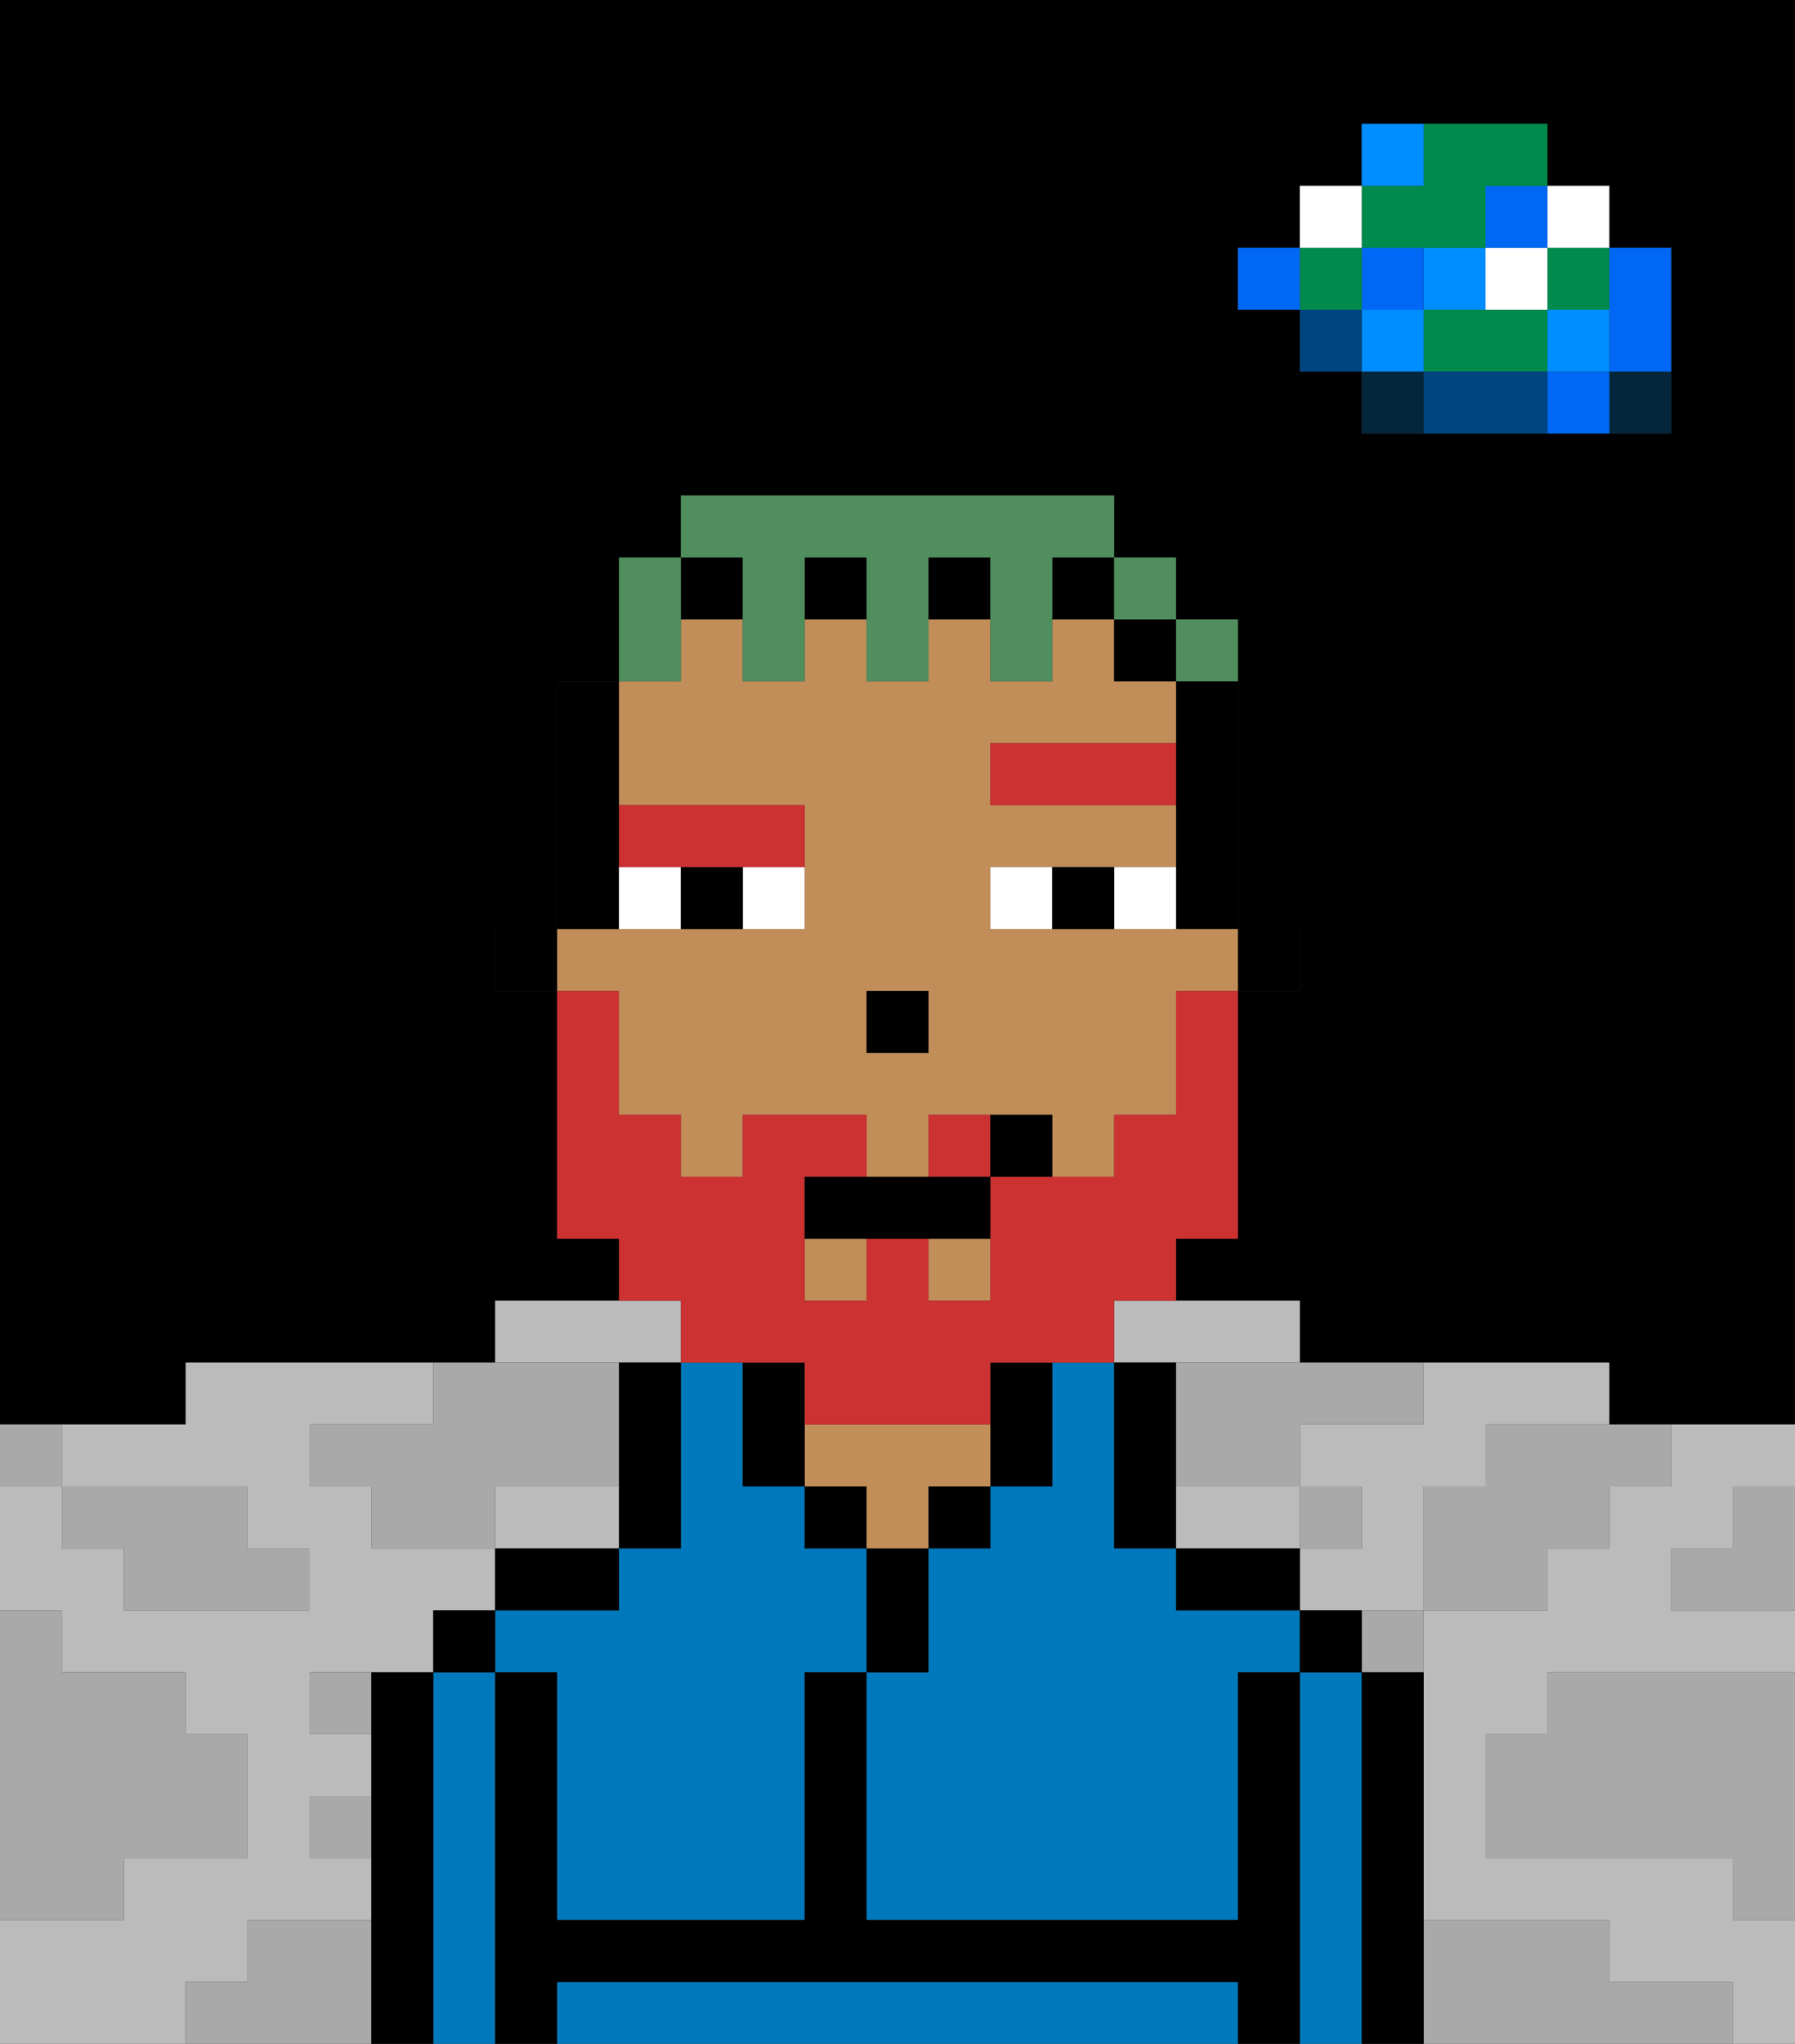 <svg xmlns="http://www.w3.org/2000/svg" viewBox="0 0 29 33"><rect x="0" y="0" width="29" height="33" fill="#333333" stroke="none"/><defs><style>polygon,rect,path{shape-rendering:crispedges;}polygon,rect,path{shape-rendering:crispedges;}.kb141-1{fill:#a9a9a9;}.kb141-2{fill:#bbbbbb;}.kb141-3{fill:#04263a;}.kb141-4{fill:#0068f5;}.kb141-5{fill:#008dff;}.kb141-6{fill:#008b4c;}.kb141-7{fill:#ffffff;}.kb141-8{fill:#004480;}.kb141-9{fill:#0079bc;}.kb141-10{fill:#000000;}.kb141-11{fill:#c18d59;}.kb141-12{fill:#cc3232;}.kb141-13{fill:#cc3232;}.kb141-14{fill:#508e5d;}</style></defs><polygon class="kb141-1" points="28 25 27 25 27 26 28 26 29 26 29 25 29 24 28 24 28 25"/><path class="kb141-10" d="M27,0H0V23H3V22H8V21h2V20H9V16H8V15H9V11h1V9h1V8h7V9h1v1h1v5h1v1H20v4H19v1h2v1h5v1h3V0H27Zm0,5V7H22V6H21V5H20V4h1V3h1V2h3V3h1V4h1Z"/><polygon class="kb141-1" points="27 32 26 32 26 31 25 31 24 31 23 31 23 32 23 33 24 33 25 33 26 33 27 33 28 33 28 32 27 32"/><polygon class="kb141-1" points="27 27 26 27 25 27 25 28 24 28 24 29 24 30 25 30 26 30 27 30 28 30 28 31 29 31 29 30 29 29 29 28 29 27 28 27 27 27"/><polygon class="kb141-2" points="10 25 10 24 9 24 8 24 8 25 9 25 10 25"/><polygon class="kb141-2" points="22 23 21 23 21 24 22 24 22 25 21 25 21 26 22 26 23 26 23 25 23 24 24 24 24 23 25 23 26 23 26 22 25 22 24 22 23 22 23 23 22 23"/><polygon class="kb141-2" points="20 25 21 25 21 24 20 24 19 24 19 25 20 25"/><polygon class="kb141-2" points="18 22 19 22 20 22 21 22 21 21 20 21 19 21 18 21 18 22"/><polygon class="kb141-2" points="4 32 4 31 5 31 6 31 6 30 5 30 5 29 6 29 6 28 5 28 5 27 6 27 7 27 7 26 8 26 8 25 7 25 6 25 6 24 5 24 5 23 6 23 7 23 7 22 6 22 5 22 4 22 3 22 3 23 2 23 1 23 1 24 2 24 3 24 4 24 4 25 5 25 5 26 4 26 3 26 2 26 2 25 1 25 1 24 0 24 0 25 0 26 1 26 1 27 2 27 3 27 3 28 4 28 4 29 4 30 3 30 2 30 2 31 1 31 0 31 0 32 0 33 1 33 2 33 3 33 3 32 4 32"/><polygon class="kb141-2" points="27 23 27 24 26 24 26 25 25 25 25 26 24 26 23 26 23 27 23 28 23 29 23 30 23 31 24 31 25 31 26 31 26 32 27 32 28 32 28 33 29 33 29 32 29 31 28 31 28 30 27 30 26 30 25 30 24 30 24 29 24 28 25 28 25 27 26 27 27 27 28 27 29 27 29 26 28 26 27 26 27 25 28 25 28 24 29 24 29 23 28 23 27 23"/><polygon class="kb141-2" points="10 22 11 22 11 21 10 21 9 21 8 21 8 22 9 22 10 22"/><rect class="kb141-3" x="26" y="6" width="1" height="1"/><polygon class="kb141-4" points="26 5 26 6 27 6 27 5 27 4 26 4 26 5"/><rect class="kb141-4" x="25" y="6" width="1" height="1"/><rect class="kb141-5" x="25" y="5" width="1" height="1"/><rect class="kb141-6" x="25" y="4" width="1" height="1"/><rect class="kb141-7" x="25" y="3" width="1" height="1"/><polygon class="kb141-1" points="24 23 24 24 23 24 23 25 23 26 24 26 25 26 25 25 26 25 26 24 27 24 27 23 26 23 25 23 24 23"/><polygon class="kb141-6" points="24 5 23 5 23 6 24 6 25 6 25 5 24 5"/><rect class="kb141-7" x="24" y="4" width="1" height="1"/><rect class="kb141-4" x="24" y="3" width="1" height="1"/><polygon class="kb141-8" points="24 6 23 6 23 7 24 7 25 7 25 6 24 6"/><rect class="kb141-5" x="23" y="4" width="1" height="1"/><rect class="kb141-1" x="22" y="26" width="1" height="1"/><rect class="kb141-3" x="22" y="6" width="1" height="1"/><rect class="kb141-5" x="22" y="5" width="1" height="1"/><rect class="kb141-4" x="22" y="4" width="1" height="1"/><polygon class="kb141-6" points="23 4 24 4 24 3 25 3 25 2 24 2 23 2 23 3 22 3 22 4 23 4"/><rect class="kb141-5" x="22" y="2" width="1" height="1"/><rect class="kb141-1" x="21" y="24" width="1" height="1"/><rect class="kb141-8" x="21" y="5" width="1" height="1"/><rect class="kb141-6" x="21" y="4" width="1" height="1"/><rect class="kb141-7" x="21" y="3" width="1" height="1"/><rect class="kb141-4" x="20" y="4" width="1" height="1"/><polygon class="kb141-1" points="19 22 19 23 19 24 20 24 21 24 21 23 22 23 23 23 23 22 22 22 21 22 20 22 19 22"/><rect class="kb141-1" x="5" y="27" width="1" height="1"/><polygon class="kb141-1" points="6 23 5 23 5 24 6 24 6 25 7 25 8 25 8 24 9 24 10 24 10 23 10 22 9 22 8 22 7 22 7 23 6 23"/><polygon class="kb141-1" points="6 31 5 31 4 31 4 32 3 32 3 33 4 33 5 33 6 33 6 32 6 31"/><rect class="kb141-1" x="5" y="29" width="1" height="1"/><polygon class="kb141-1" points="2 31 2 30 3 30 4 30 4 29 4 28 3 28 3 27 2 27 1 27 1 26 0 26 0 27 0 28 0 29 0 30 0 31 1 31 2 31"/><polygon class="kb141-1" points="2 25 2 26 3 26 4 26 5 26 5 25 4 25 4 24 3 24 2 24 1 24 1 25 2 25"/><rect class="kb141-1" y="23" width="1" height="1"/><polygon class="kb141-9" points="20 26 19 26 19 25 18 25 18 24 18 23 18 22 17 22 17 23 17 24 16 24 16 25 15 25 15 26 15 27 14 27 14 28 14 29 14 30 14 31 15 31 16 31 17 31 18 31 19 31 20 31 20 30 20 29 20 28 20 27 21 27 21 26 20 26"/><polygon class="kb141-9" points="22 31 22 30 22 29 22 28 22 27 21 27 21 28 21 29 21 30 21 31 21 32 21 33 22 33 22 32 22 31"/><polygon class="kb141-9" points="19 32 18 32 17 32 16 32 15 32 14 32 13 32 12 32 11 32 10 32 9 32 9 33 10 33 11 33 12 33 13 33 14 33 15 33 16 33 17 33 18 33 19 33 20 33 20 32 19 32"/><polygon class="kb141-9" points="8 31 8 30 8 29 8 28 8 27 7 27 7 28 7 29 7 30 7 31 7 32 7 33 8 33 8 32 8 31"/><polygon class="kb141-9" points="14 25 13 25 13 24 12 24 12 23 12 22 11 22 11 23 11 24 11 25 10 25 10 26 9 26 8 26 8 27 9 27 9 28 9 29 9 30 9 31 10 31 11 31 12 31 13 31 13 30 13 29 13 28 13 27 14 27 14 26 14 25"/><polygon class="kb141-10" points="23 31 23 30 23 29 23 28 23 27 22 27 22 28 22 29 22 30 22 31 22 32 22 33 23 33 23 32 23 31"/><rect class="kb141-10" x="21" y="26" width="1" height="1"/><polygon class="kb141-10" points="21 31 21 30 21 29 21 28 21 27 20 27 20 28 20 29 20 30 20 31 19 31 18 31 17 31 16 31 15 31 14 31 14 30 14 29 14 28 14 27 13 27 13 28 13 29 13 30 13 31 12 31 11 31 10 31 9 31 9 30 9 29 9 28 9 27 8 27 8 28 8 29 8 30 8 31 8 32 8 33 9 33 9 32 10 32 11 32 12 32 13 32 14 32 15 32 16 32 17 32 18 32 19 32 20 32 20 33 21 33 21 32 21 31"/><polygon class="kb141-10" points="19 25 19 26 20 26 21 26 21 25 20 25 19 25"/><polygon class="kb141-10" points="18 24 18 25 19 25 19 24 19 23 19 22 18 22 18 23 18 24"/><polygon class="kb141-10" points="17 24 17 23 17 22 16 22 16 23 16 24 17 24"/><rect class="kb141-10" x="15" y="24" width="1" height="1"/><polygon class="kb141-10" points="15 26 15 25 14 25 14 26 14 27 15 27 15 26"/><rect class="kb141-10" x="13" y="24" width="1" height="1"/><polygon class="kb141-11" points="14 24 14 25 15 25 15 24 16 24 16 23 15 23 14 23 13 23 13 24 14 24"/><polygon class="kb141-10" points="11 25 11 24 11 23 11 22 10 22 10 23 10 24 10 25 11 25"/><polygon class="kb141-10" points="10 26 10 25 9 25 8 25 8 26 9 26 10 26"/><rect class="kb141-10" x="7" y="26" width="1" height="1"/><polygon class="kb141-10" points="7 31 7 30 7 29 7 28 7 27 6 27 6 28 6 29 6 30 6 31 6 32 6 33 7 33 7 32 7 31"/><rect class="kb141-10" x="20" y="15" width="1" height="1"/><polygon class="kb141-10" points="19 12 19 13 19 14 19 15 20 15 20 14 20 13 20 12 20 11 19 11 19 12"/><path class="kb141-11" d="M10,17v1h1v1h1V18h2v1h1V18h2v1h1V18h1V16h1V15H16V14h3V13H16V12h3V11H18V10H17v1H16V10H15v1H14V10H13v1H12V10H11v1H10v2h3v2H9v1h1Zm4-1h1v1H14Z"/><rect class="kb141-11" x="13" y="20" width="1" height="1"/><rect class="kb141-11" x="15" y="20" width="1" height="1"/><rect class="kb141-10" x="18" y="10" width="1" height="1"/><polygon class="kb141-10" points="12 24 13 24 13 23 13 22 12 22 12 23 12 24"/><rect class="kb141-10" x="15" y="9" width="1" height="1"/><rect class="kb141-10" x="13" y="9" width="1" height="1"/><rect class="kb141-10" x="17" y="9" width="1" height="1"/><rect class="kb141-10" x="11" y="9" width="1" height="1"/><polygon class="kb141-10" points="10 14 10 13 10 12 10 11 9 11 9 12 9 13 9 14 9 15 10 15 10 14"/><rect class="kb141-10" x="8" y="15" width="1" height="1"/><rect class="kb141-10" x="14" y="16" width="1" height="1"/><rect class="kb141-7" x="12" y="14" width="1" height="1"/><rect class="kb141-7" x="10" y="14" width="1" height="1"/><rect class="kb141-7" x="18" y="14" width="1" height="1"/><rect class="kb141-7" x="16" y="14" width="1" height="1"/><rect class="kb141-10" x="11" y="14" width="1" height="1"/><rect class="kb141-10" x="17" y="14" width="1" height="1"/><rect class="kb141-12" x="16" y="12" width="3" height="1"/><polygon class="kb141-12" points="11 14 12 14 13 14 13 13 10 13 10 14 11 14"/><rect class="kb141-13" x="15" y="18" width="1" height="1"/><polygon class="kb141-13" points="11 22 12 22 13 22 13 23 14 23 15 23 16 23 16 22 17 22 18 22 18 21 19 21 19 20 20 20 20 19 20 18 20 17 20 16 19 16 19 17 19 18 18 18 18 19 17 19 16 19 16 20 16 21 15 21 15 20 14 20 14 21 13 21 13 20 13 19 14 19 14 18 13 18 12 18 12 19 11 19 11 18 10 18 10 17 10 16 9 16 9 17 9 18 9 19 9 20 10 20 10 21 11 21 11 22"/><polygon class="kb141-10" points="14 19 13 19 13 20 14 20 15 20 16 20 16 19 15 19 14 19"/><rect class="kb141-10" x="16" y="18" width="1" height="1"/><polygon class="kb141-14" points="11 10 11 9 10 9 10 10 10 11 11 11 11 10"/><polygon class="kb141-14" points="12 10 12 11 13 11 13 10 13 9 14 9 14 10 14 11 15 11 15 10 15 9 16 9 16 10 16 11 17 11 17 10 17 9 18 9 18 8 17 8 16 8 15 8 14 8 13 8 12 8 11 8 11 9 12 9 12 10"/><rect class="kb141-14" x="18" y="9" width="1" height="1"/><rect class="kb141-14" x="19" y="10" width="1" height="1"/></svg>